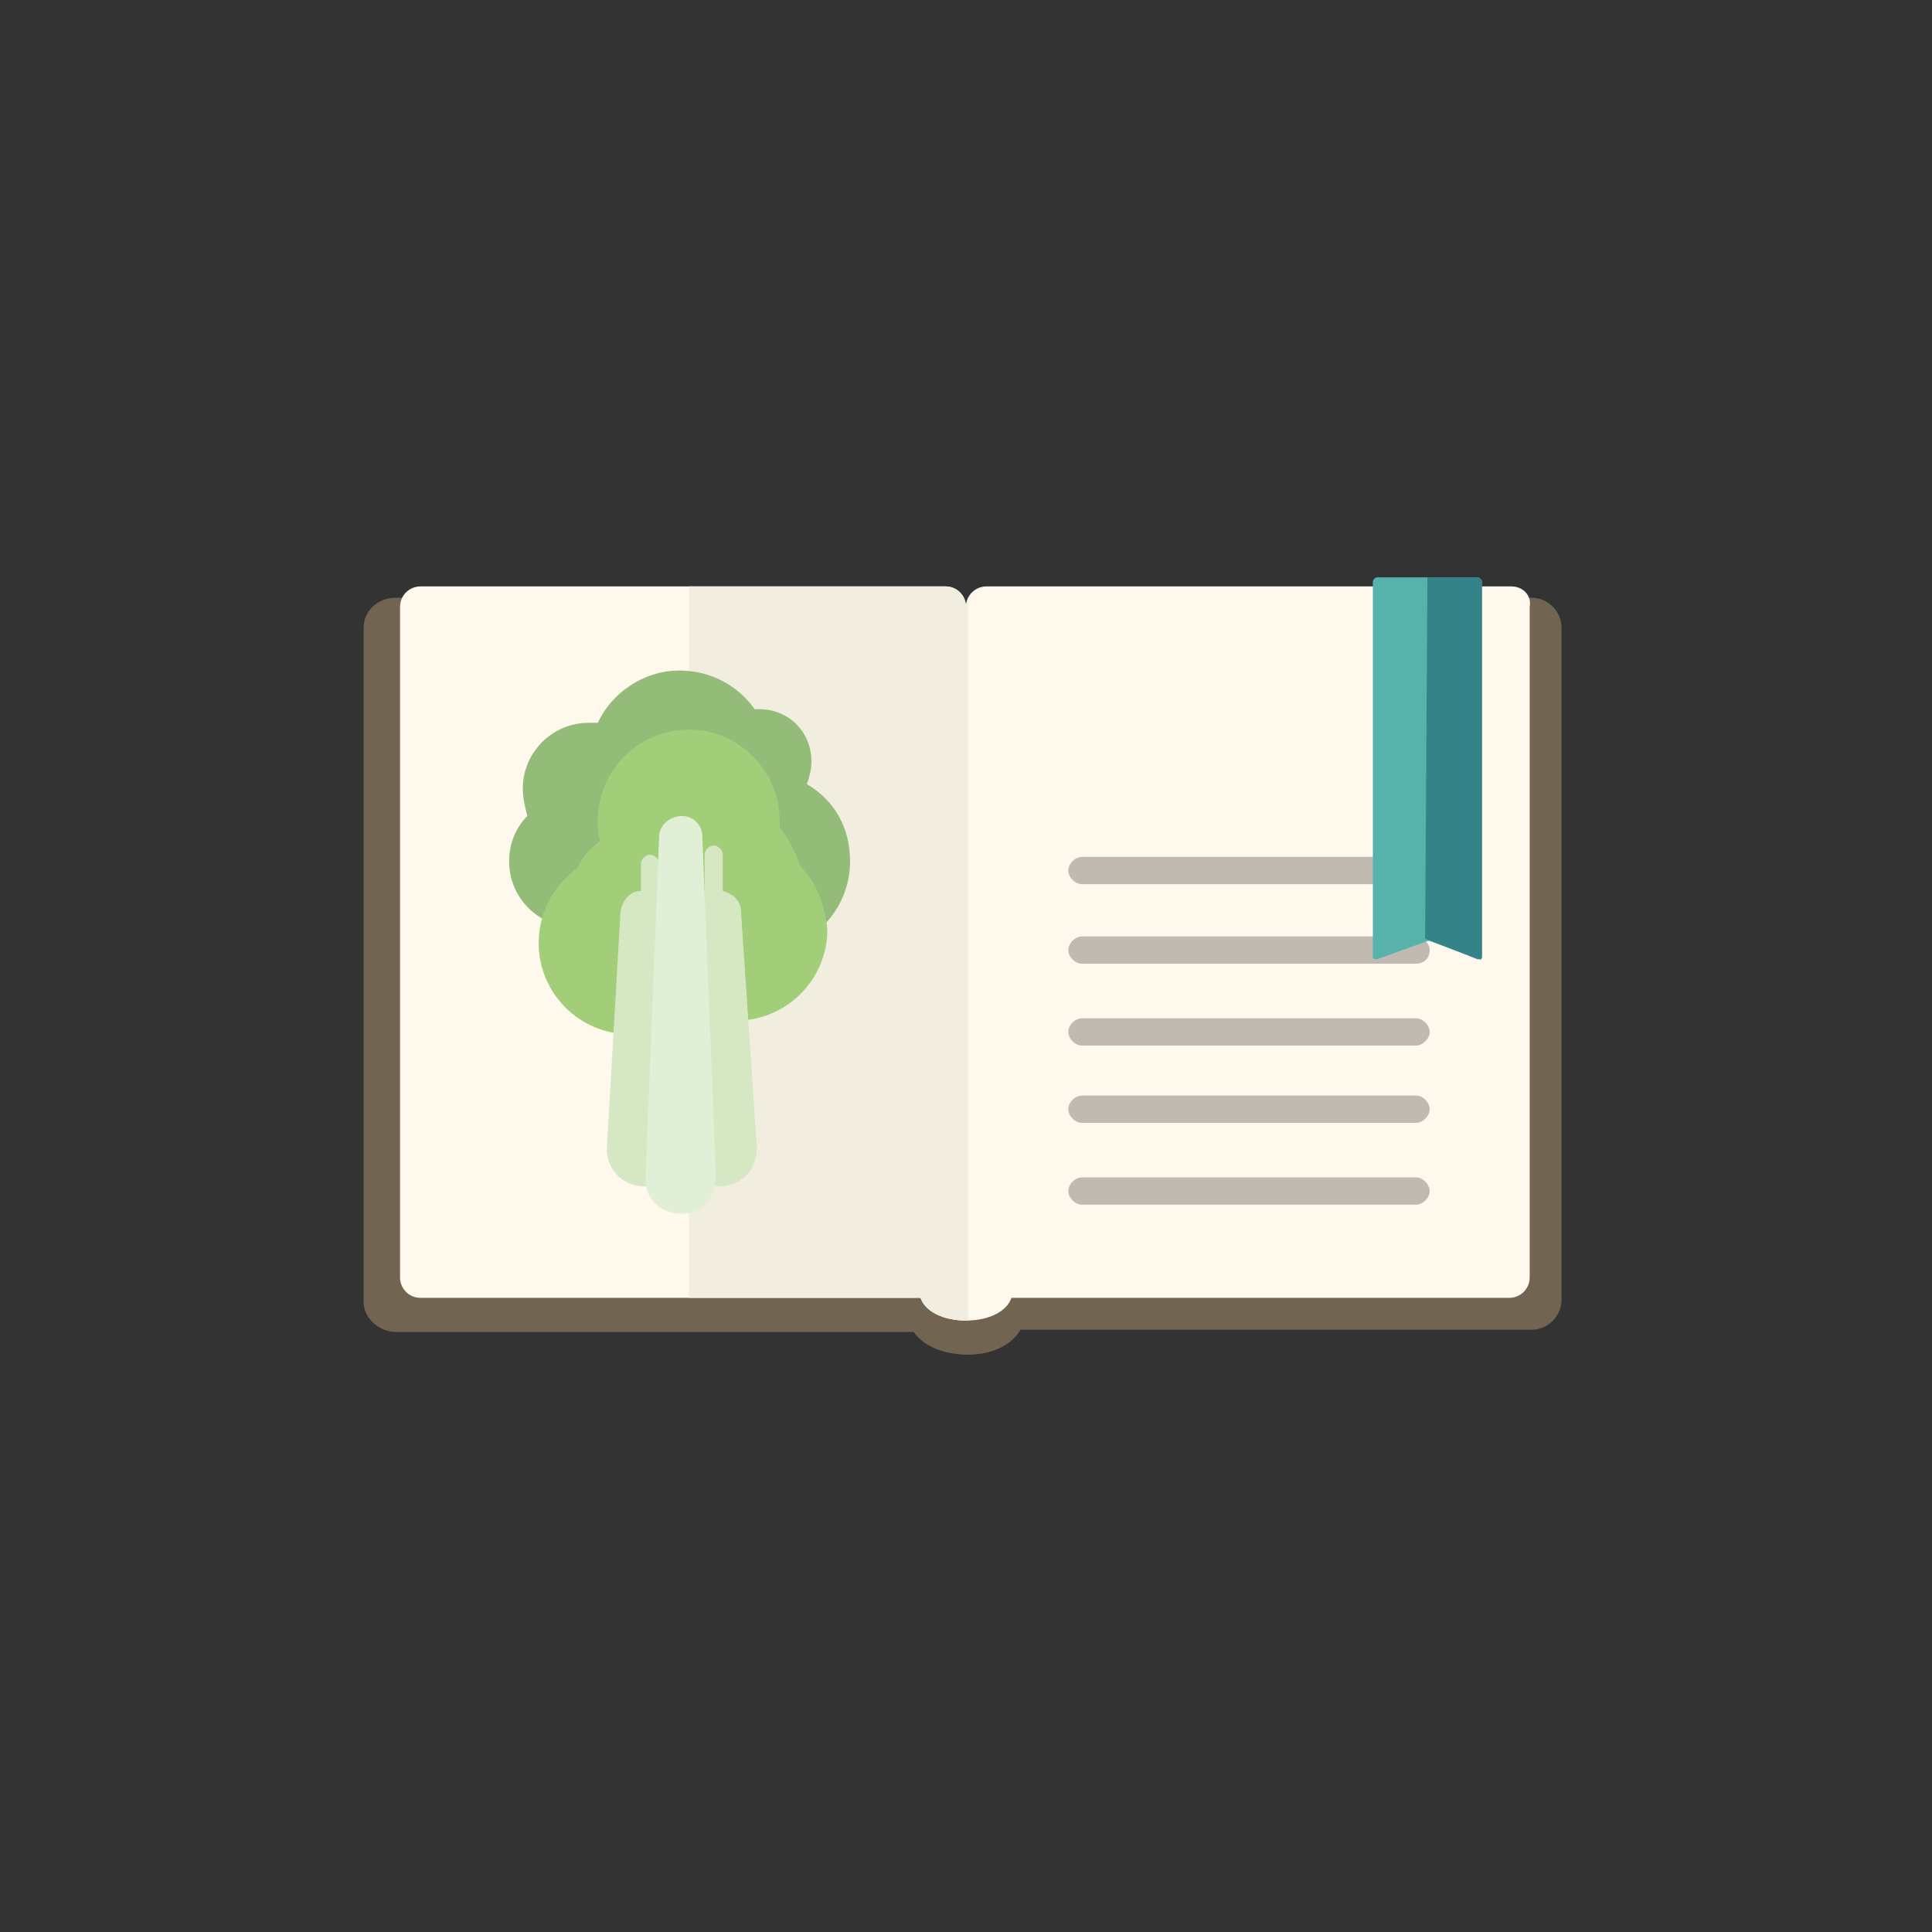 <?xml version="1.0" encoding="utf-8"?>
<svg version="1.1" xmlns="http://www.w3.org/2000/svg" xmlns:xlink="http://www.w3.org/1999/xlink" x="0" y="0"
	 viewBox="0 0 85 85" width="85" height="85" xml:space="preserve">
<rect x="0" y="0" width="85" height="85" fill="#333333" stroke="none"/>
<path fill="#716552" d="M67.6,26.7H43.4c-0.5,0-0.9,0.4-0.9,0.9c0-0.5-0.4-0.9-0.9-0.9H17.4c-0.5,0-0.9,0.4-0.9,0.9v29.6
	c0,0.5,0.4,0.9,0.9,0.9h23c0.2,0.6,1.1,1,2.1,1c1,0,1.9-0.4,2.1-1h22.9c0.5,0,0.9-0.4,0.9-0.9V27.6C68.5,27.1,68.1,26.7,67.6,26.7z"
	/>
<path fill="#716552" d="M42.6,59.6c-1.1,0-2-0.4-2.4-1H17.4c-0.7,0-1.4-0.6-1.4-1.3V27.6c0-0.7,0.6-1.3,1.4-1.3h24.1
	c0.4,0,0.7,0.1,0.9,0.4c0.2-0.2,0.6-0.4,0.9-0.4h24.1c0.7,0,1.3,0.6,1.3,1.3v29.6c0,0.7-0.6,1.3-1.3,1.3H44.9
	C44.5,59.2,43.6,59.6,42.6,59.6z M17.4,27.1c-0.3,0-0.5,0.2-0.5,0.5v29.6c0,0.3,0.2,0.5,0.5,0.5h23.3l0.1,0.3
	c0.1,0.4,0.8,0.8,1.8,0.8c0.9,0,1.6-0.4,1.8-0.8l0.1-0.3h23.2c0.3,0,0.5-0.2,0.5-0.5V27.6c0-0.3-0.2-0.5-0.5-0.5H43.4
	c-0.3,0-0.5,0.2-0.5,0.5h-0.8c0-0.3-0.2-0.5-0.5-0.5H17.4z"/>
<g>
	<defs>
		<path id="pt-1" d="M66.5,25.8H43.4c-0.5,0-0.9,0.4-0.9,0.9c0-0.5-0.4-0.9-0.9-0.9H18.5c-0.5,0-0.9,0.4-0.9,0.9v29.5
			c0,0.5,0.4,0.9,0.9,0.9h22c0.2,0.6,1,1,2,1c1,0,1.8-0.4,2-1h21.9c0.5,0,0.9-0.4,0.9-0.9V26.7C67.4,26.2,67,25.8,66.5,25.8z"/>
	</defs>
	<use xlink:href="#pt-1" fill="#FFF9ED" style="overflow:visible;"/>
	<clipPath id="pt-2">
		<use xlink:href="#pt-1" style="overflow:visible;"/>
	</clipPath>
	<rect x="30.3" y="25.3" fill="#F1EEE0" style="clip-path:url(#pt-2);" width="12.3" height="34"/>
</g>
<path fill="#C0BAB2" d="M62.3,49.4H47.6c-0.3,0-0.6-0.3-0.6-0.6c0-0.3,0.3-0.6,0.6-0.6h14.7c0.3,0,0.6,0.3,0.6,0.6
	C62.9,49.1,62.6,49.4,62.3,49.4z"/>
<path fill="#C0BAB2" d="M62.3,53H47.6c-0.3,0-0.6-0.3-0.6-0.6c0-0.3,0.3-0.6,0.6-0.6h14.7c0.3,0,0.6,0.3,0.6,0.6
	C62.9,52.7,62.6,53,62.3,53z"/>
<path fill="#C0BAB2" d="M62.3,38.9H47.6c-0.3,0-0.6-0.3-0.6-0.6c0-0.3,0.3-0.6,0.6-0.6h14.7c0.3,0,0.6,0.3,0.6,0.6
	C62.9,38.6,62.6,38.9,62.3,38.9z"/>
<path fill="#C0BAB2" d="M62.3,42.4H47.6c-0.3,0-0.6-0.3-0.6-0.6c0-0.3,0.3-0.6,0.6-0.6h14.7c0.3,0,0.6,0.3,0.6,0.6
	C62.9,42.2,62.6,42.4,62.3,42.4z"/>
<path fill="#C0BAB2" d="M62.3,46H47.6c-0.3,0-0.6-0.3-0.6-0.6c0-0.3,0.3-0.6,0.6-0.6h14.7c0.3,0,0.6,0.3,0.6,0.6
	C62.9,45.7,62.6,46,62.3,46z"/>
<path fill="#94BC79" d="M35.5,34.5c0.1-0.3,0.2-0.6,0.2-1c0-1.3-1-2.3-2.3-2.3c-0.1,0-0.1,0-0.2,0c-0.7-1-1.9-1.7-3.3-1.7
	c-1.6,0-3,1-3.6,2.3c-0.1,0-0.2,0-0.4,0c-1.6,0-2.9,1.3-2.9,2.9c0,0.4,0.1,0.8,0.2,1.2c-0.5,0.5-0.8,1.2-0.8,2
	c0,1.6,1.3,2.9,2.9,2.9c1.6,0,2.9-1.3,2.9-2.9c0-0.3-0.1-0.5-0.1-0.8c0.4,0.2,0.8,0.3,1.3,0.4c0,0.1,0,0.3,0,0.4c0,2.2,1.8,4,4,4
	c2.2,0,4-1.8,4-4C37.4,36.4,36.7,35.2,35.5,34.5z"/>
<path fill="#A2CE7A" d="M35.2,38.1c-0.2-0.6-0.5-1.2-0.9-1.7c0-0.1,0-0.2,0-0.3c0-2.2-1.8-4-4-4c-2.2,0-4,1.8-4,4
	c0,0.3,0,0.6,0.1,0.9c-0.4,0.3-0.8,0.7-1,1.2c-1,0.7-1.7,1.9-1.7,3.3c0,2.2,1.8,4,4,4c1.1,0,2.1-0.4,2.8-1.1
	c0.6,0.3,1.2,0.5,1.9,0.5c2.2,0,4-1.8,4-4C36.3,39.8,35.9,38.8,35.2,38.1z"/>
<g>
	<path fill="#D5E8C3" d="M32.6,40.1c0-0.5-0.4-0.8-0.8-0.9v-1.6c0-0.2-0.2-0.4-0.4-0.4c-0.2,0-0.4,0.2-0.4,0.4v1.9
		c-0.1,0.2-0.3,0.4-0.3,0.6l-0.6,10.4c0,0.1,0,0.1,0,0.2c0.1,0.9,0.8,1.5,1.7,1.5c0.9-0.1,1.5-0.8,1.5-1.7L32.6,40.1z"/>
	<path fill="#D5E8C3" d="M29,39.5v-1.5c0-0.2-0.2-0.4-0.4-0.4c-0.2,0-0.4,0.2-0.4,0.4v1.2c-0.5,0-0.8,0.4-0.9,0.9l-0.6,10.4
		c0,0.1,0,0.1,0,0.2c0.1,0.9,0.8,1.5,1.7,1.5c0.9-0.1,1.5-0.8,1.5-1.7l-0.6-10.4C29.2,39.9,29.1,39.7,29,39.5z"/>
</g>
<g>
	<path fill="#E1EFD6" d="M28.4,51.8l0.6-15c0-0.5,0.5-0.9,1-0.9c0.5,0,0.9,0.4,0.9,0.9l0.6,15c0,0.9-0.6,1.6-1.5,1.6
		c-0.9,0-1.6-0.6-1.6-1.5C28.4,51.9,28.4,51.9,28.4,51.8z"/>
</g>
<path fill="#57B2AB" d="M65.1,42.2l-2.2-0.8c0,0-0.1,0-0.1,0l-2.2,0.8c-0.1,0-0.2,0-0.2-0.1V25.6c0-0.1,0.1-0.2,0.2-0.2H65
	c0.1,0,0.2,0.1,0.2,0.2v16.5C65.2,42.2,65.1,42.3,65.1,42.2z"/>
<path fill="#338389" d="M62.8,25.4H65c0.1,0,0.2,0.1,0.2,0.2v16.5c0,0.1-0.1,0.1-0.2,0.1l-2.3-0.9"/>
</svg>
